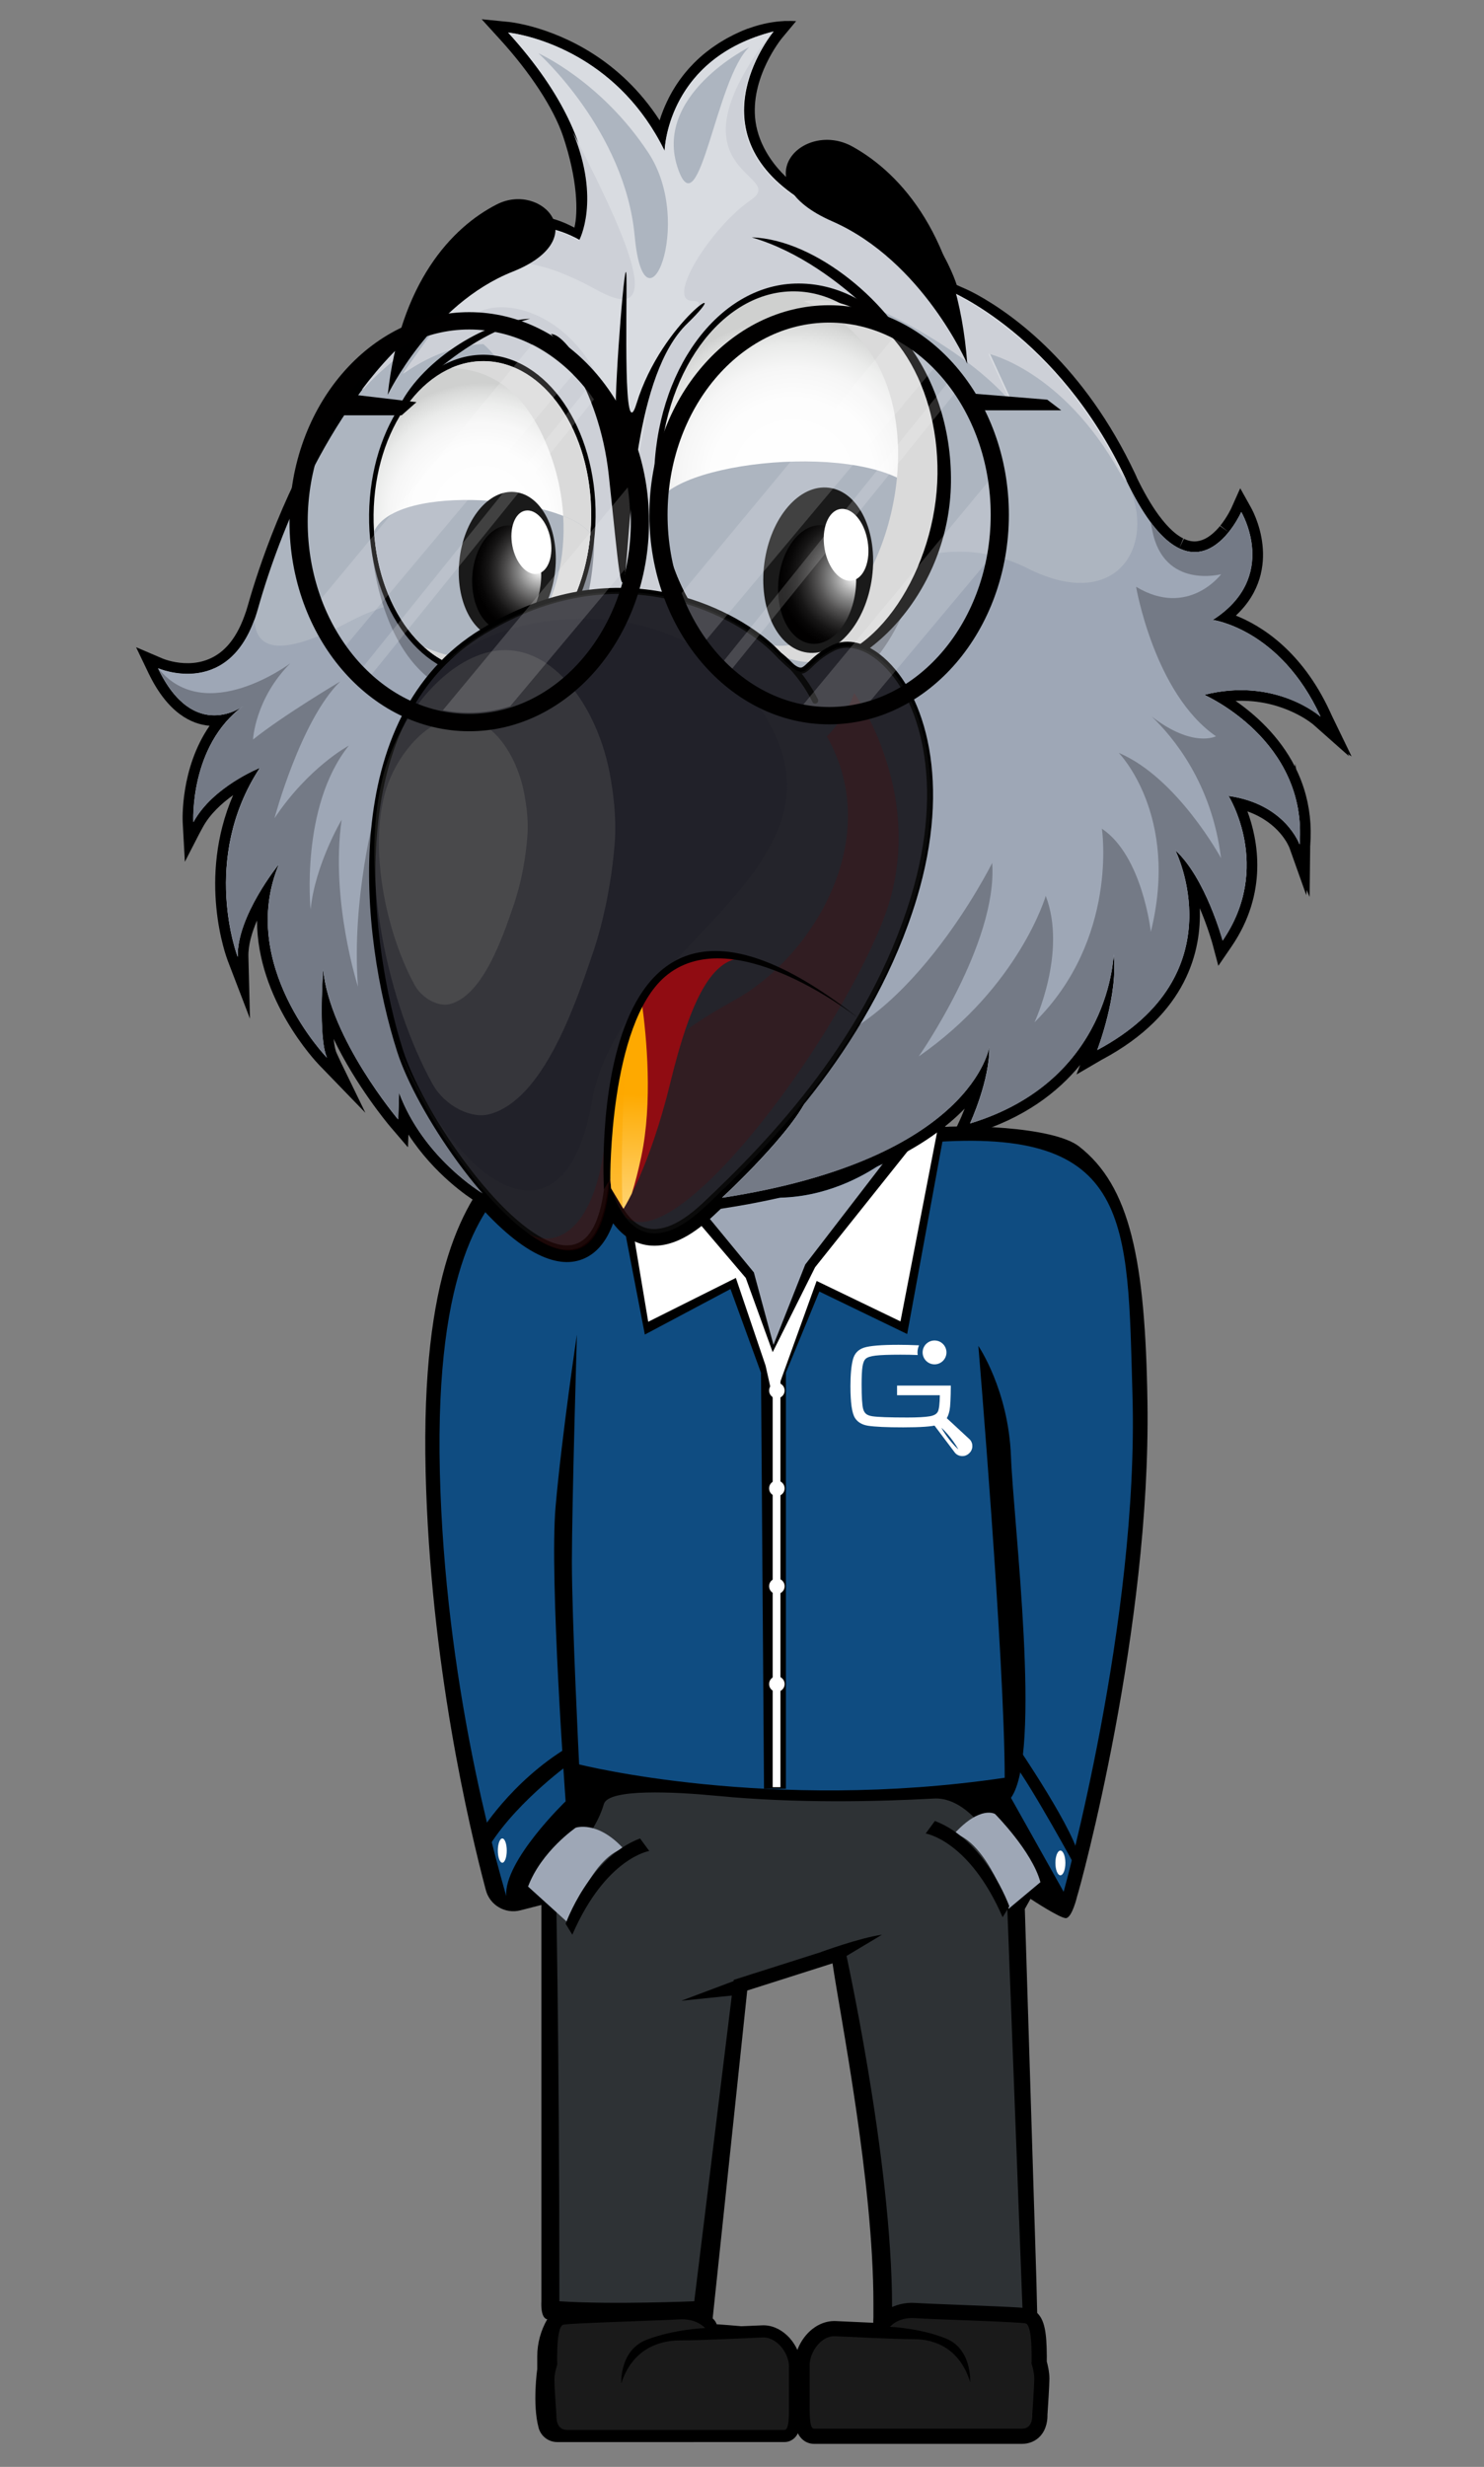 <svg width="301" height="500" viewBox="0 0 301 500" fill="none" xmlns="http://www.w3.org/2000/svg">
<rect x="0" y="0" width="301" height="500" fill="#808080" stroke="none"/>
<path d="M168.863 397.939C170.395 408.474 177.154 442.217 177.154 466.83V469.666C177.045 471.745 177.288 471.322 177.444 471.275C181.027 470.189 210.376 468.887 210.376 468.887L210.211 462.154L207.866 386.922L209.018 384.866C209.018 384.866 215.122 388.902 216.238 388.772C217.473 388.628 218.481 384.335 218.481 384.335C219.174 382.212 233.429 330.203 232.74 284.277C232.306 255.305 229.201 240.387 218.843 232.347C213.573 228.261 194.557 227.773 187.86 228.72L187.47 228.802C182.507 230.22 180.674 231.016 180.203 231.238V229.334L175.577 232.84C165.716 240.314 155.164 241.286 143.329 235.825L137.765 233.258C135.906 230.641 131.103 229.1 127.31 228.574C121.171 227.712 107.67 229.425 102.025 235.138C94.069 243.189 85.368 258.138 86.332 298.4C87.253 336.899 95.152 370.326 98.544 383.101C99.355 386.156 102.477 387.977 105.54 387.196L109.808 386.107L109.807 466.431C109.807 466.431 109.553 469.851 111 470.076C109.697 472.327 108.973 474.932 108.973 477.538C108.973 480.144 108.973 480.144 108.973 480.144C108.973 480.144 107.94 487.243 109.248 492.086C109.709 493.791 111.262 494.97 113.028 494.97H140.674C143.156 494.97 144.636 493.213 145.393 492.354C146.615 490.971 146.746 489.349 146.725 488.555C146.863 487.175 157.161 480.053 157.755 478.77C158.513 477.13 159.871 472.402 156.814 472.473C156.829 471.992 147.893 471.224 144.431 471.036L151.559 403.448L168.863 397.939Z" fill="black"/>
<path d="M112.691 378.39C112.691 378.39 120.045 373.85 122.488 365.639C123.425 362.489 136.797 363.153 145.541 364.002C161.535 365.555 178.123 365.162 189.42 364.538C197.921 364.068 203.975 377.923 203.975 377.923L207.385 467.751C207.385 467.751 194.365 467.611 180.939 467.611C180.939 437.586 171.213 394.165 171.213 394.165L148.822 401.289L140.819 466.428C140.819 466.428 124.218 467.143 113.46 466.428C113.461 411.977 112.691 378.39 112.691 378.39Z" fill="#2E3235"/>
<path d="M229.7 282.731C228.683 247.535 229.764 228.309 188.261 231.574C182.918 233.1 181.391 233.864 181.391 233.864C181.391 233.864 160.217 253.042 135.591 235.136C134.065 232.083 112.691 229.811 103.762 239.045C98.516 244.471 88.197 255.834 89.214 298.327C90.232 340.82 100.386 376.17 102.676 384.312C102.167 377.188 114.726 365.096 114.726 365.096C114.726 365.096 111.418 319.867 112.69 305.363C113.962 290.86 117.016 270.504 117.016 270.504C117.016 270.504 115.998 304.854 115.998 316.559C115.998 328.264 117.464 357.616 117.464 357.616C117.464 357.616 155.993 367.396 203.783 360.324C203.783 336.406 198.439 272.794 198.439 272.794C198.439 272.794 204.546 281.7 205.054 295.186C205.563 308.671 211.416 355.489 205.054 364.396L215.738 383.439C215.738 383.439 231.023 328.542 229.7 282.731Z" fill="#0F4C81"/>
<path d="M181.392 233.864C181.392 233.864 162.412 251.032 139.494 237.671L132.533 240.462L151.498 259.661L156.722 275.855L166.164 255.804L182.575 233.384C181.717 233.703 181.392 233.864 181.392 233.864Z" fill="#9EA7B6"/>
<path d="M159.405 278.25V362.551H154.964L154.353 278.25H159.405Z" fill="black"/>
<path d="M154.353 278.25L148.165 261.264L130.794 270.492L122.488 227.44L127.613 227.171L152.905 257.899L156.886 272.591L163.328 256.306L189.847 221.876L192.751 222.672L184.003 270.384L166.187 261.775L159.147 278.846L154.353 278.25Z" fill="black"/>
<path d="M156.879 283.905L155.282 276.79L149.254 259.014L131.477 267.902L124.676 227.171L126.053 229.418L151.263 259.014L156.722 274.063L165.33 256.849L190.99 224.697L182.642 267.824L165.639 259.632L156.879 283.905Z" fill="white"/>
<path d="M156.722 283.205V362.239H158.296V279.094L156.722 283.205Z" fill="white"/>
<path d="M159.147 281.838C159.147 282.709 158.441 283.414 157.571 283.414C156.7 283.414 155.994 282.708 155.994 281.838C155.994 280.967 156.7 280.262 157.571 280.262C158.441 280.261 159.147 280.967 159.147 281.838Z" fill="white"/>
<path d="M159.147 301.669C159.147 302.54 158.441 303.245 157.571 303.245C156.7 303.245 155.994 302.539 155.994 301.669C155.994 300.798 156.7 300.092 157.571 300.092C158.441 300.093 159.147 300.799 159.147 301.669Z" fill="white"/>
<path d="M159.147 321.501C159.147 322.372 158.441 323.077 157.571 323.077C156.7 323.077 155.994 322.371 155.994 321.501C155.994 320.63 156.7 319.925 157.571 319.925C158.441 319.924 159.147 320.63 159.147 321.501Z" fill="white"/>
<path d="M159.147 341.332C159.147 342.203 158.441 342.908 157.571 342.908C156.7 342.908 155.994 342.202 155.994 341.332C155.994 340.461 156.7 339.755 157.571 339.755C158.441 339.756 159.147 340.462 159.147 341.332Z" fill="white"/>
<path d="M116.768 370.45C116.768 370.45 109.806 375.207 107.105 382.377L115.448 389.926C115.448 389.926 119.646 376.695 126.431 374.659C121.11 368.891 116.768 370.45 116.768 370.45Z" fill="#9EA7B6"/>
<path d="M201.831 367.674C201.831 367.674 209.335 375.206 211.027 381.49L204.588 386.872C204.588 386.872 200.391 373.641 193.605 371.605C198.927 365.838 201.831 367.674 201.831 367.674Z" fill="#9EA7B6"/>
<path d="M114.727 389.925C114.727 389.925 119.477 376.524 129.824 372.623L131.69 375.167C131.69 375.167 122.869 376.524 116.084 392.13L114.727 389.925Z" fill="black"/>
<path d="M204.72 386.384C204.72 386.384 199.97 372.983 189.623 369.082L187.757 371.626C187.757 371.626 196.578 372.983 203.363 388.589L204.72 386.384Z" fill="black"/>
<path d="M162.49 479.613C162.488 477.433 161.415 475.049 159.689 473.394C158.209 471.975 156.377 471.223 154.565 471.308L152.078 471.417C150.253 471.5 147.865 471.609 145.478 471.702C145.446 471.175 145.244 470.661 144.884 470.247C144.624 469.947 142.225 467.322 137.606 467.64C136.299 467.729 132.581 467.867 128.646 468.014C114.144 468.555 113.942 468.638 113.269 468.914C111.197 469.77 110.694 472.396 110.576 476.075C110.528 477.576 110.532 478.443 110.55 478.956C110.334 479.684 109.989 481.052 109.989 482.361C109.989 483.752 110.328 488.594 110.404 489.663C110.379 490.379 110.452 492.197 111.702 493.561C112.29 494.203 113.347 494.967 115.047 494.967H159.107C159.89 494.967 160.632 494.657 161.193 494.095C162.5 492.785 162.496 490.517 162.49 487.085L162.489 486.419L162.49 479.613Z" fill="black"/>
<path d="M143.023 471.856C143.023 471.856 141.291 469.854 137.772 470.093C134.254 470.332 114.962 470.876 114.208 471.187C113.454 471.498 113.119 473.527 113.035 476.153C112.951 478.779 113.035 479.256 113.035 479.256C113.035 479.256 112.449 480.927 112.449 482.359C112.449 483.791 112.868 489.64 112.868 489.64C112.868 489.64 112.617 492.505 115.046 492.505C117.475 492.505 158.1 492.505 159.105 492.505C160.11 492.505 160.026 489.521 160.026 486.418C160.026 483.315 160.029 482.24 160.028 479.615C160.027 476.99 157.597 473.647 154.665 473.766C151.733 473.885 142.352 474.363 137.913 474.363C133.474 474.363 128.197 476.273 126.019 483.076C126.019 483.076 125.6 476.392 131.128 474.243C136.657 472.095 143.023 471.856 143.023 471.856Z" fill="#1A1A1A"/>
<path d="M212.852 482.108C212.852 480.787 212.532 479.416 212.317 478.641C212.333 478.103 212.333 477.236 212.289 475.808C212.169 471.908 211.617 469.107 209.309 468.111C208.523 467.772 208.337 467.692 194.283 467.145C190.529 466.998 186.985 466.86 185.746 466.773C180.954 466.446 178.407 469.314 178.135 469.644C177.847 469.991 177.645 470.39 177.533 470.81C175.504 470.725 173.517 470.631 171.96 470.556L169.485 470.442C167.602 470.369 165.684 471.128 164.146 472.604C162.296 474.376 161.146 476.967 161.144 479.363L161.145 486.168L161.144 486.823C161.138 490.43 161.133 492.813 162.608 494.29C163.278 494.963 164.166 495.333 165.105 495.333H207.289C208.745 495.333 210.061 494.775 210.991 493.763C212.376 492.257 212.477 490.245 212.455 489.425C212.531 488.305 212.852 483.506 212.852 482.108Z" fill="black"/>
<path d="M180.504 471.605C180.504 471.605 182.163 469.603 185.531 469.842C188.899 470.081 207.371 470.625 208.092 470.936C208.814 471.247 209.135 473.276 209.215 475.902C209.295 478.528 209.215 479.005 209.215 479.005C209.215 479.005 209.776 480.676 209.776 482.108C209.776 483.54 209.375 489.389 209.375 489.389C209.375 489.389 209.616 492.254 207.29 492.254C204.964 492.254 166.068 492.254 165.105 492.254C164.142 492.254 164.223 489.27 164.223 486.167C164.223 483.064 164.22 481.989 164.221 479.364C164.223 476.738 166.548 473.396 169.355 473.515C172.162 473.634 181.144 474.112 185.395 474.112C189.646 474.112 194.698 476.022 196.783 482.825C196.783 482.825 197.184 476.141 191.891 473.992C186.599 471.844 180.504 471.605 180.504 471.605Z" fill="#1A1A1A"/>
<path d="M166.481 395.672C166.481 395.672 174.151 392.819 178.9 392.131L170.418 397.21L166.481 395.672Z" fill="black"/>
<path d="M152.894 399.995L138.189 405.521L149.769 404.334L152.894 399.995Z" fill="black"/>
<path d="M196.72 291.777L191.118 286.59C190.787 287.466 189.902 288.1 188.968 288.179L193.721 294.486C194.446 295.288 195.695 295.352 196.498 294.627L196.579 294.554C197.382 293.829 197.445 292.579 196.72 291.777ZM193.739 293.151C193.558 292.963 193.353 292.738 193.141 292.491C193.037 292.366 192.924 292.242 192.818 292.108C192.711 291.975 192.602 291.84 192.494 291.705C192.389 291.567 192.284 291.429 192.181 291.293C192.077 291.158 191.982 291.019 191.887 290.888C191.698 290.623 191.529 290.371 191.39 290.149C191.108 289.71 190.95 289.393 190.95 289.393C190.95 289.393 191.219 289.623 191.578 290.002C191.759 290.19 191.964 290.415 192.176 290.662C192.281 290.787 192.393 290.911 192.499 291.045C192.606 291.178 192.715 291.313 192.824 291.448C192.929 291.586 193.034 291.724 193.137 291.859C193.242 291.993 193.336 292.133 193.432 292.264C193.621 292.529 193.79 292.781 193.929 293.002C194.21 293.442 194.369 293.758 194.369 293.758C194.369 293.758 194.098 293.529 193.739 293.151Z" fill="white"/>
<path d="M191.971 274.114C191.971 275.449 190.888 276.532 189.553 276.532C188.218 276.532 187.135 275.449 187.135 274.114C187.135 272.778 188.218 271.696 189.553 271.696C190.889 271.696 191.971 272.779 191.971 274.114Z" fill="white"/>
<path d="M181.952 282.785H190.628C190.604 284.507 190.472 285.614 190.232 286.105C189.992 286.597 189.434 286.916 188.556 287.062C187.589 287.225 186.091 287.306 184.06 287.306C180.388 287.306 178.008 287.221 176.919 287.05C176.366 286.961 175.952 286.805 175.676 286.581C175.4 286.358 175.197 286.015 175.067 285.551C174.864 284.771 174.762 283.134 174.762 280.64C174.762 278.967 174.821 277.75 174.939 276.99C175.057 276.231 175.27 275.704 175.579 275.412C175.912 275.095 176.59 274.876 177.614 274.754C178.638 274.632 180.315 274.571 182.647 274.571C183.973 274.571 185.138 274.594 186.14 274.639C186.114 274.467 186.096 274.292 186.096 274.113C186.096 273.6 186.211 273.114 186.411 272.676C186.316 272.672 186.224 272.667 186.125 272.663C184.699 272.602 183.414 272.572 182.268 272.572C178.783 272.572 176.445 272.763 175.255 273.145C174.065 273.527 173.311 274.331 172.994 275.558C172.661 276.85 172.494 278.649 172.494 280.956C172.494 284.279 172.799 286.424 173.408 287.39C173.952 288.251 174.834 288.779 176.052 288.974C177.449 289.193 179.834 289.303 183.205 289.303C186.787 289.303 189.09 289.137 190.114 288.804C190.87 288.552 191.43 288.211 191.796 287.78C192.162 287.349 192.43 286.708 192.6 285.855C192.754 285.083 192.839 283.41 192.856 280.835H181.95V282.785H181.952Z" fill="white"/>
<path d="M206.033 353.48C206.033 353.48 218.804 372.137 218.952 377.134C218.409 378.884 218.409 378.884 218.409 378.884C218.409 378.884 209.507 362.49 205.49 357.171C205.598 354.674 206.033 353.48 206.033 353.48Z" fill="black"/>
<path d="M115.27 357.678C115.27 357.678 103.436 366.255 98.334 375.7C96.814 373.746 97.248 371.647 97.248 371.647C97.248 371.647 103.545 361.152 115.27 354.095V357.678Z" fill="black"/>
<path d="M101.881 377.545C102.381 377.545 102.786 376.443 102.786 375.084C102.786 373.725 102.381 372.623 101.881 372.623C101.381 372.623 100.976 373.725 100.976 375.084C100.976 376.443 101.381 377.545 101.881 377.545Z" fill="white"/>
<path d="M215.08 380.092C215.639 380.092 216.093 378.971 216.093 377.588C216.093 376.205 215.639 375.084 215.08 375.084C214.521 375.084 214.067 376.205 214.067 377.588C214.067 378.971 214.521 380.092 215.08 380.092Z" fill="white"/>
<path d="M273.829 153.07L274.16 153.346L270.214 145.21L269.799 144.31C264.066 131.849 255.742 126.784 250.668 124.771C255.792 119.978 256.509 114.499 256.073 110.458C255.612 106.044 253.706 102.805 253.625 102.669L251.56 98.967L251.47 99.165L251.464 99.154L249.774 102.942C249.765 102.96 248.949 104.76 247.528 106.524L249.204 107.875L247.45 106.62C247.345 106.747 247.236 106.874 247.125 107L246.689 107.472C245.208 108.99 243.718 109.752 242.202 109.735C242.191 109.735 242.181 109.735 242.17 109.735C242.012 109.73 241.854 109.714 241.695 109.692L241.255 109.612C241.117 109.578 240.977 109.536 240.838 109.489L240.639 109.419C240.469 109.355 240.297 109.285 240.126 109.202L239.187 111.14L239.996 109.136C239.536 108.903 239.074 108.611 238.597 108.248C238.334 108.046 238.066 107.824 237.793 107.575C236.907 106.772 235.999 105.744 235.094 104.52L234.822 104.15C233.409 102.182 231.976 99.699 230.555 96.76L230.571 96.752C230.512 96.615 230.448 96.477 230.382 96.34L230.243 96.036C219.9 74.094 205.665 63.858 198.157 59.712C196.752 58.936 195.469 58.383 194.054 57.765C194.054 57.765 188.509 39.637 172.193 36.793C168.407 36.133 165.527 36.411 161.765 37.831C156.921 34.221 153.896 29.368 153.242 24.626C152.027 15.801 158.516 7.837 158.58 7.76L161.479 4.281C160.941 4.253 160.217 4.228 159.348 4.256L159.068 4.253C159.068 4.253 159.039 4.259 158.986 4.27C157.14 4.36 154.67 4.717 151.765 5.783C151.673 5.805 151.603 5.823 151.583 5.831L151.1 6.023C150.93 6.09 150.758 6.156 150.592 6.227C150.431 6.296 150.279 6.368 150.124 6.439C150.021 6.484 149.916 6.533 149.811 6.581C149.789 6.591 149.766 6.601 149.744 6.611L149.377 6.78C149.213 6.854 149.049 6.929 148.89 7.008C148.806 7.049 148.727 7.093 148.644 7.136C148.634 7.141 148.623 7.147 148.612 7.152C148.429 7.246 148.245 7.34 148.066 7.436L147.75 7.602C147.595 7.684 147.439 7.765 147.291 7.849C147.013 8.005 146.747 8.166 146.411 8.371L146.249 8.468C146.097 8.559 145.945 8.65 145.792 8.747C145.55 8.902 145.318 9.059 144.988 9.284L144.842 9.384C144.692 9.485 144.543 9.587 144.397 9.691C144.354 9.722 144.314 9.754 144.271 9.785C144.259 9.793 144.248 9.8 144.236 9.808C144.182 9.846 144.135 9.888 144.081 9.926C143.971 10.008 143.859 10.09 143.751 10.173L143.754 10.176C143.698 10.218 143.645 10.26 143.589 10.302L143.586 10.299C143.426 10.421 143.267 10.543 143.115 10.665C142.302 11.312 141.558 11.985 140.871 12.674C140.839 12.705 140.807 12.735 140.776 12.766C140.74 12.802 140.707 12.838 140.671 12.874C140.432 13.119 140.198 13.363 139.974 13.61C139.902 13.688 139.826 13.766 139.758 13.843C139.614 14.003 139.476 14.164 139.342 14.322C139.307 14.363 139.274 14.404 139.239 14.445C139.196 14.496 139.153 14.547 139.111 14.598C139.013 14.715 138.911 14.833 138.818 14.949L138.472 15.389C138.296 15.617 138.124 15.845 137.963 16.067L137.681 16.462C137.509 16.708 137.342 16.953 137.179 17.203L136.968 17.532C136.798 17.8 136.635 18.067 136.476 18.337L136.328 18.592C136.159 18.886 135.999 19.178 135.852 19.456L135.75 19.649C135.585 19.967 135.43 20.282 135.241 20.68C135.212 20.742 135.192 20.799 135.164 20.86C134.184 22.952 133.801 24.399 133.801 24.399C125.71 11.913 114.398 7.163 107.842 5.377C107.609 5.314 107.384 5.255 107.182 5.205L106.527 5.045C104.562 4.584 103.325 4.458 103.273 4.453L97.696 3.9L101.468 8.045C107.514 14.687 112.293 21.915 114.214 27.637C117.151 36.386 117.278 43.026 116.502 46.14C111.25 43.329 106.927 43.173 102.545 45.038C93.436 48.914 87.464 58.841 85.132 64.347C81.262 67.639 75.22 72.987 71.679 77.67L68.016 82.514L68.399 82.42C57.91 98.113 52.28 115.586 50.234 122.846C50.137 123.192 50.03 123.54 49.91 123.908L49.575 124.844C48.675 127.356 47.507 129.406 46.105 130.933C45.935 131.117 45.762 131.288 45.585 131.459L45.476 131.57C40.198 136.488 33.226 133.583 32.941 133.461L27.621 131.184L27.656 131.257L27.63 131.245L30.109 136.408C34.028 144.567 38.862 146.798 42.514 147.103C36.535 155.742 37.036 166.284 37.061 166.747L37.495 174.67L40.441 168.944L41.139 167.656C42.58 164.998 44.98 162.81 47.286 161.164C39.963 178.086 45.906 193.976 46.196 194.728L50.702 206.472L50.385 193.9C50.326 191.579 51.075 189.01 52.131 186.572C52.148 202.63 64.112 215.216 64.742 215.867L74.112 225.547L69.2 215.435L68.266 213.416C68.197 213.267 68.091 212.988 67.98 212.516C67.852 211.958 67.75 211.298 67.669 210.567C72.209 220.064 78.694 227.809 79.089 228.278L82.704 232.5L82.707 232.418L82.756 232.475L82.838 229.952C88.132 238.093 95.105 242.681 96.468 243.529C101.354 249.114 105.87 252.84 109.89 254.601C111.658 255.383 113.329 255.783 114.889 255.801C116.424 255.819 117.854 255.466 119.167 254.744C121.43 253.499 123.168 251.219 124.361 247.938C125.403 249.331 126.707 250.583 128.328 251.422C131.166 252.9 134.474 252.841 137.89 251.258C140.025 250.279 142.307 248.659 144.671 246.445C145.188 245.961 145.698 245.481 146.202 245.003L146.838 244.9C174.53 240.626 188.568 232.021 195.666 224.7C195.167 225.979 194.801 226.78 194.788 226.805L192.778 231.174L192.807 231.165L192.772 231.243L196.629 230.006L197.403 229.771C207.716 226.642 214.557 221.386 219.096 215.83L218.348 217.781L223.395 214.834L223.585 214.732C240.822 205.524 243.69 192.626 243.35 184.081C244.985 187.902 245.885 191.144 245.902 191.205L247.115 195.755L249.786 191.854C257.283 180.895 255.133 170.158 253.019 164.457C259.589 166.791 261.466 171.641 261.551 171.87L264.957 181.442L264.995 180.936L265.002 180.952L265.046 180.385L265.626 181.806L265.745 171.447L265.755 171.32C266.066 167.345 265.638 163.484 264.482 159.85C264.043 158.458 263.51 157.141 262.904 155.896L262.7 154.814L262.655 155.394C259.455 149.109 254.451 144.725 250.611 142.057C251.004 142.04 251.396 142.032 251.785 142.033C260.777 142.048 266.341 146.822 266.388 146.864L273.611 153.263L273.405 152.784L273.887 153.195L273.829 153.07Z" fill="black"/>
<path d="M117.667 48.713C117.667 48.713 126.707 32.552 103.06 6.596C103.06 6.596 124.059 8.612 134.804 30.622C134.804 30.622 135.161 11.887 156.887 6.382C156.887 6.382 140.664 25.818 161.524 39.876C161.524 39.876 181.215 29.945 192.442 58.902C192.442 58.902 214.573 67.892 228.243 96.927C241.916 125.988 251.775 103.772 251.775 103.772C251.775 103.772 259.629 116.938 245.954 125.634C245.954 125.634 259.659 127.425 267.841 145.21C267.841 145.21 258.732 137.132 244.238 140.815C244.238 140.815 265.247 149.98 263.593 171.128C263.593 171.128 260.692 162.884 249.173 161.287C249.173 161.287 258.212 175.698 247.998 190.591C247.998 190.591 244.512 177.831 238.367 172.257C238.367 172.257 251.184 197.504 222.571 212.789C222.571 212.789 226.946 201.489 225.871 193.273C225.871 193.273 225.414 218.952 196.768 227.666C196.768 227.666 200.828 218.879 200.676 212.096C200.676 212.096 197.384 234.874 146.484 242.721C146.484 242.721 161.416 228.96 164.088 221.741L97.831 241.766C97.831 241.766 85.865 234.706 80.937 221.367L80.769 226.838C80.769 226.838 66.927 210.459 65.548 196.415C65.548 196.415 64.493 210.388 66.311 214.322C66.311 214.322 48.045 195.488 56.625 175.077C56.625 175.077 48.001 185.628 48.218 193.909C48.218 193.909 40.578 174.077 52.736 155.6C52.736 155.6 43.125 159.422 39.245 166.604C39.245 166.604 38.396 151.094 49.372 143.064C49.372 143.064 39.383 150.666 32.075 135.433C32.075 135.433 47.092 142.009 52.306 123.429C57.543 104.846 68.969 78.919 86.695 65.374C86.695 65.374 97.459 37.346 117.667 48.713Z" fill="#ADB5C0"/>
<path d="M245.916 125.686C259.591 116.983 251.74 103.821 251.74 103.821C251.74 103.821 242.337 125.014 229.132 98.849C234.303 111.077 226.242 124.125 208.46 115.208C189.76 105.853 172.053 117.141 158.205 132.947C144.373 148.75 107.545 106.863 70.964 125.949C55.985 133.776 51.891 131.212 51.602 125.568C45.896 141.511 32.049 135.474 32.049 135.474C39.358 150.69 49.354 143.088 49.354 143.088C38.36 151.141 39.21 166.628 39.21 166.628C43.104 159.445 52.724 155.617 52.724 155.617C40.556 174.101 48.205 193.953 48.205 193.953C47.975 185.652 56.593 175.1 56.593 175.1C48.033 195.511 66.289 214.368 66.289 214.368C64.472 210.428 65.533 196.432 65.533 196.432C66.892 210.502 80.734 226.887 80.734 226.887L80.916 221.409C85.841 234.728 97.787 241.811 97.787 241.811L164.064 221.786C161.396 228.976 146.463 242.769 146.463 242.769C197.36 234.916 200.651 212.112 200.651 212.112C200.809 218.947 196.743 227.708 196.743 227.708C225.395 218.994 225.852 193.322 225.852 193.322C226.924 201.511 222.552 212.831 222.552 212.831C251.162 197.546 238.328 172.299 238.328 172.299C244.49 177.843 247.979 190.637 247.979 190.637C258.194 175.721 249.154 161.327 249.154 161.327C260.671 162.909 263.581 171.152 263.581 171.152C265.227 150.03 244.216 140.839 244.216 140.839C258.707 137.156 267.819 145.254 267.819 145.254C259.637 127.474 245.916 125.686 245.916 125.686Z" fill="#9EA7B6"/>
<path d="M228.293 96.954C214.593 67.893 192.489 58.903 192.489 58.903C186.878 44.406 179.136 39.659 172.799 38.541C166.586 37.418 161.736 39.79 161.548 39.877C140.734 25.796 156.924 6.383 156.924 6.383C156.911 6.383 156.887 6.402 156.887 6.402V6.382C135.886 11.712 134.841 29.384 134.805 30.55C125.731 12.034 109.401 7.72 104.516 6.822C103.598 6.654 103.06 6.595 103.06 6.595C126.535 32.385 117.798 48.487 117.667 48.696C115.153 47.29 112.784 46.491 110.574 46.167C94.936 43.864 86.695 65.373 86.695 65.373C86.722 65.347 86.722 65.331 86.755 65.279C86.745 65.331 86.721 65.374 86.721 65.374C81.898 69.073 77.535 73.708 73.628 78.857C73.71 78.832 73.75 78.832 73.75 78.832C73.75 78.832 77.943 73.618 87.885 67.23L81.894 75.689C81.894 75.689 89.442 69.879 98.298 69.656C104.704 75.108 109.049 89.494 109.049 89.494L108.66 135.516C108.66 135.516 163.505 173.629 147.811 133.687C137.869 108.427 148.287 86.382 157.275 73.598L175.244 72.826L181.098 72.542C181.098 72.542 182.012 66.728 179.086 62.992C179.086 62.992 195.664 70.332 205.165 81.213L200.732 71.582C200.732 71.582 215.714 74.879 227.352 95.566C227.806 96.389 228.222 97.041 228.584 97.587C228.495 97.376 228.383 97.165 228.293 96.954Z" fill="#D9DCE1"/>
<path d="M245.955 125.686C259.643 116.983 251.776 103.821 251.776 103.821C251.776 103.821 244.312 120.604 233.363 105.8C233.474 106.383 233.609 106.966 233.717 107.526C236.069 119.492 247.692 116.38 247.692 116.38C247.692 116.38 241.018 125.305 230.435 118.931C230.435 118.931 234.124 140.584 246.637 149.23C246.637 149.23 241.97 151.693 233.585 145.213C237.962 149.387 245.804 158.781 247.66 173.927C247.66 173.927 238.804 157.622 226.916 152.59C226.916 152.59 239.298 165.161 233.423 188.862C233.423 188.862 231.731 173.461 223.496 167.962C223.496 167.962 226.924 190.347 209.821 207.211C209.821 207.211 216.486 193.05 212.111 181.58C212.111 181.58 206.758 199.929 186.341 214.125C186.341 214.125 202.421 191.136 201.245 174.9C201.245 174.9 183.54 210.636 160.204 213.281C136.868 215.949 76.191 164.214 76.191 164.214C76.191 164.214 71.241 182.051 72.608 199.988C72.608 199.988 66.961 182.517 69.292 166.158C69.292 166.158 63.895 175.255 63.001 184.358C63.001 184.358 60.864 163.449 70.756 151.122C70.756 151.122 62.588 155.476 55.675 165.837C55.675 165.837 60.949 146.045 68.987 138.138C68.987 138.138 57.449 144.98 51.322 149.893C51.322 149.893 51.713 141.625 58.892 134.435C58.892 134.435 41.729 147.336 32.102 135.477C39.394 150.693 49.373 143.091 49.373 143.091C38.423 151.145 39.246 166.631 39.246 166.631C43.126 159.475 52.751 155.62 52.751 155.62C40.596 174.104 48.232 193.956 48.232 193.956C48.022 185.655 56.626 175.104 56.626 175.104C48.059 195.541 66.325 214.392 66.325 214.392C64.518 210.432 65.562 196.462 65.562 196.462C66.941 210.506 80.783 226.891 80.783 226.891L80.961 221.413C85.877 234.732 97.832 241.815 97.832 241.815L164.089 221.79C161.44 229.007 146.508 242.774 146.508 242.774C197.405 234.921 200.697 212.117 200.697 212.117C200.828 218.952 196.778 227.713 196.778 227.713C225.414 219.025 225.887 193.327 225.887 193.327C226.965 201.516 222.571 212.836 222.571 212.836C251.184 197.551 238.377 172.304 238.377 172.304C244.522 177.848 248.008 190.642 248.008 190.642C258.213 175.726 249.2 161.332 249.2 161.332C260.719 162.94 263.607 171.157 263.607 171.157C265.257 150.035 244.248 140.844 244.248 140.844C258.732 137.161 267.841 145.259 267.841 145.259C259.661 127.474 245.955 125.686 245.955 125.686Z" fill="#747A86"/>
<path d="M228.032 97.066C214.359 68.012 192.245 59.015 192.245 59.015C186.617 44.525 178.889 39.771 172.548 38.653C166.355 37.53 161.475 39.902 161.304 39.988C140.49 25.93 156.686 6.514 156.686 6.514L156.62 6.513C134.052 35.481 160.229 35.107 152.266 40.56C144.286 46.02 134.923 60.824 140.398 60.982C145.875 61.187 133.563 65.66 131.309 82.274C129.436 96.234 123.44 119.142 124.392 93.213C125.341 67.33 103.385 57.382 95.004 64.539C86.613 71.689 86.906 62.58 92.657 58.126C98.395 53.668 104.242 49.498 121.126 58.806C136.609 67.345 125.186 44.325 116.205 26.817C121.874 40.585 117.514 48.643 117.423 48.806C114.896 47.4 112.527 46.585 110.317 46.28C94.682 44 86.442 65.466 86.442 65.466C86.442 65.466 86.485 65.444 86.512 65.418C86.498 65.467 86.485 65.487 86.485 65.487C81.646 69.186 77.289 73.821 73.396 78.97C73.472 78.951 73.515 78.952 73.515 78.952C73.515 78.952 77.698 73.731 87.644 67.344L81.64 75.8C81.64 75.8 89.187 69.993 98.044 69.744C104.46 75.227 108.805 89.63 108.805 89.63L108.41 135.635C108.41 135.635 163.255 173.742 147.552 133.78C137.636 108.54 148.031 86.495 157.033 73.687L175.012 72.938L180.84 72.66C180.84 72.66 181.771 66.839 178.851 63.077C178.851 63.077 195.409 70.423 204.922 81.351L200.477 71.694C200.477 71.694 215.469 74.991 227.093 95.704C227.554 96.505 227.963 97.16 228.355 97.7C228.238 97.489 228.148 97.277 228.032 97.066Z" fill="#CDD0D7"/>
<path d="M78.645 80.014C78.645 80.014 87.366 61.668 103.983 55.062C120.6 48.456 109.864 36.783 100.763 41.428C91.662 46.073 81.114 57.249 78.645 80.014Z" fill="black"/>
<path d="M75.317 110.248C75.317 110.248 76.643 138.787 96.568 141.548C116.493 144.309 120.38 119.529 120.488 110.185C120.596 100.841 75.187 96.131 75.317 110.248Z" fill="#747A86"/>
<path d="M120.803 104.8C121.01 86.778 110.894 72.05 98.208 71.904C85.521 71.759 75.069 86.25 74.862 104.272C74.654 122.294 84.771 137.022 97.457 137.168C110.144 137.314 120.596 122.822 120.803 104.8Z" fill="#010000"/>
<path d="M119.901 104.791C119.701 122.101 109.662 136.02 97.477 135.879C85.292 135.739 75.576 121.592 75.775 104.282C75.974 86.972 86.014 73.053 98.199 73.194C110.384 73.335 120.1 87.481 119.901 104.791Z" fill="url(#paint0_radial_151_78)"/>
<path d="M80.651 83.092C80.651 83.092 91.759 68.837 107.514 64.605C98.295 64.888 84.779 73.589 80.651 83.092Z" fill="#010000"/>
<path d="M94.128 133.634C91.144 133.017 88.455 132.15 86.041 131.166C89.354 134.11 93.268 135.831 97.477 135.88C109.662 136.02 119.702 122.102 119.901 104.792C120.101 87.482 110.384 73.336 98.199 73.195C95.853 73.168 93.589 73.667 91.457 74.605C97.88 74.787 105.795 77.511 111.075 90.606C120.067 112.905 109.084 136.727 94.128 133.634Z" fill="#DADADA"/>
<path d="M75.868 107.692C76.883 123.412 86.103 135.749 97.477 135.88C108.873 136.011 118.39 123.845 119.739 108.11C114.273 100.79 80.577 97.679 75.868 107.692Z" fill="#ADB5C0"/>
<path d="M98.937 135.82C99.18 135.8 99.423 135.781 99.664 135.75C99.808 135.732 99.95 135.705 100.093 135.683C100.308 135.649 100.524 135.617 100.737 135.574C100.889 135.544 101.039 135.507 101.19 135.472C101.392 135.426 101.594 135.38 101.793 135.326C101.949 135.284 102.103 135.236 102.257 135.19C102.45 135.132 102.643 135.073 102.834 135.008C102.99 134.955 103.145 134.897 103.299 134.839C103.485 134.769 103.671 134.698 103.856 134.622C104.011 134.558 104.165 134.49 104.319 134.421C104.5 134.34 104.679 134.257 104.858 134.169C105.012 134.094 105.165 134.016 105.317 133.936C105.492 133.844 105.666 133.749 105.839 133.651C105.991 133.565 106.143 133.478 106.293 133.387C106.462 133.285 106.63 133.179 106.797 133.071C106.947 132.974 107.096 132.878 107.244 132.777C107.409 132.664 107.572 132.547 107.734 132.429C107.88 132.323 108.026 132.218 108.17 132.107C108.33 131.984 108.487 131.856 108.645 131.728C108.788 131.612 108.932 131.497 109.073 131.377C109.227 131.246 109.378 131.108 109.529 130.971C109.669 130.845 109.81 130.721 109.948 130.591C110.097 130.45 110.243 130.301 110.39 130.155C110.525 130.02 110.662 129.889 110.795 129.75C110.939 129.6 111.078 129.442 111.219 129.287C111.503 128.975 111.781 128.655 112.054 128.325C112.16 128.197 112.268 128.073 112.372 127.943C112.516 127.762 112.655 127.573 112.796 127.386C112.905 127.242 113.016 127.101 113.123 126.953C113.26 126.764 113.392 126.568 113.526 126.375C113.632 126.221 113.74 126.07 113.844 125.913C113.974 125.716 114.1 125.514 114.227 125.312C114.328 125.152 114.43 124.994 114.528 124.831C114.653 124.623 114.775 124.411 114.896 124.199C114.99 124.034 115.086 123.871 115.178 123.703C115.297 123.487 115.412 123.267 115.527 123.047C115.616 122.877 115.705 122.707 115.791 122.534C115.904 122.308 116.014 122.079 116.123 121.849C116.205 121.676 116.286 121.503 116.366 121.327C116.473 121.091 116.577 120.853 116.68 120.613C116.755 120.437 116.829 120.26 116.902 120.082C117.002 119.836 117.101 119.588 117.197 119.339C117.265 119.162 117.331 118.983 117.397 118.803C117.491 118.547 117.583 118.291 117.672 118.031C117.733 117.852 117.792 117.67 117.851 117.489C117.937 117.223 118.023 116.957 118.105 116.688C118.159 116.509 118.21 116.328 118.262 116.147C118.341 115.87 118.421 115.593 118.495 115.312C118.541 115.138 118.583 114.962 118.626 114.787C118.699 114.493 118.773 114.199 118.84 113.902C118.875 113.746 118.906 113.588 118.94 113.431C119.009 113.11 119.078 112.79 119.139 112.465C119.161 112.351 119.178 112.236 119.199 112.122C119.434 110.822 119.616 109.491 119.733 108.132C119.734 108.124 119.735 108.116 119.735 108.108C118.733 106.767 116.777 105.569 114.231 104.565C115.274 121.707 105.946 136.078 94.124 133.633C91.144 133.017 88.458 132.151 86.046 131.168C86.082 131.2 86.118 131.229 86.154 131.261C86.484 131.551 86.821 131.827 87.163 132.092C87.245 132.156 87.327 132.22 87.41 132.283C87.8 132.576 88.196 132.856 88.601 133.116C88.643 133.143 88.686 133.167 88.728 133.193C89.096 133.426 89.47 133.642 89.848 133.847C89.94 133.897 90.032 133.947 90.125 133.995C90.544 134.212 90.968 134.416 91.398 134.597C91.433 134.612 91.469 134.624 91.504 134.638C91.901 134.802 92.304 134.947 92.71 135.08C92.815 135.114 92.92 135.148 93.026 135.18C93.467 135.314 93.912 135.435 94.364 135.531C94.389 135.536 94.414 135.539 94.439 135.544C94.865 135.633 95.297 135.699 95.731 135.753C95.848 135.767 95.964 135.781 96.081 135.792C96.542 135.838 97.006 135.872 97.474 135.877C97.843 135.881 98.21 135.871 98.575 135.85C98.698 135.845 98.817 135.83 98.937 135.82Z" fill="#DADADA"/>
<path d="M112.607 115.632C111.741 123.834 106.679 130.042 101.314 129.459C95.951 128.9 92.302 121.766 93.179 113.581C94.046 105.358 99.099 99.155 104.471 99.736C109.833 100.291 113.474 107.409 112.607 115.632Z" fill="#1A1A1A"/>
<path d="M109.737 117.628C109.357 123.519 105.916 128.092 102.075 127.849C98.218 127.589 95.414 122.609 95.8 116.711C96.183 110.836 99.604 106.266 103.463 106.508C107.319 106.749 110.122 111.748 109.737 117.628Z" fill="url(#paint1_radial_151_78)"/>
<path d="M111.638 109.142C112.334 112.684 111.165 115.891 109.031 116.294C106.905 116.721 104.61 114.186 103.924 110.66C103.235 107.12 104.411 103.91 106.531 103.503C108.664 103.082 110.959 105.613 111.638 109.142Z" fill="white"/>
<path d="M196.191 73.744C196.191 73.744 187.13 52.875 168.78 44.845C150.43 36.815 162.895 24.159 172.905 29.706C182.916 35.254 194.296 48.167 196.191 73.744Z" fill="black"/>
<path d="M156.695 107.55C156.769 101.111 153.473 95.853 149.333 95.805C145.194 95.758 141.778 100.939 141.704 107.378C141.63 113.817 144.926 119.075 149.065 119.123C153.205 119.171 156.621 113.989 156.695 107.55Z" fill="#010000"/>
<path d="M188.094 104.976C188.094 104.976 185.67 139.813 161.244 142.625C136.818 145.437 132.766 115.047 132.897 103.626C133.028 92.205 188.65 87.729 188.094 104.976Z" fill="#747A86"/>
<path d="M132.656 97.039C132.402 119.069 144.767 137.072 160.275 137.251C175.782 137.43 192.628 119.763 192.882 97.734C193.136 75.704 178.7 56.909 161.195 57.475C145.694 57.976 132.91 75.01 132.656 97.039Z" fill="#010000"/>
<path d="M133.766 97.052C133.522 118.21 145.398 135.502 160.292 135.673C175.186 135.844 187.458 118.832 187.702 97.673C187.946 76.514 176.07 59.223 161.176 59.052C146.282 58.881 134.01 75.894 133.766 97.052Z" fill="url(#paint2_radial_151_78)"/>
<path d="M185.981 73.627C185.981 73.627 171.613 53.725 152.48 48.111C165.647 48.513 181.205 61.899 185.981 73.627Z" fill="#010000"/>
<path d="M187.493 101.837C185.81 121.018 174.196 135.834 160.293 135.673C146.364 135.512 135.076 120.378 133.872 101.111C140.756 92.322 182.021 89.469 187.493 101.837Z" fill="#ADB5C0"/>
<path d="M190.152 96.071C190.375 76.765 179.538 60.988 165.948 60.831C164.959 60.82 163.985 60.901 163.025 61.051C168.672 63.055 180.964 69.656 182.086 89.377C183.392 112.325 167.525 137.11 152.48 129.497C155.761 131.885 160.052 134.135 164.002 134.181C177.593 134.337 189.93 115.377 190.152 96.071Z" fill="#DADADA"/>
<path d="M176.874 117.029C175.649 126.247 169.755 133.09 163.726 132.269C157.699 131.476 153.804 123.325 155.04 114.127C156.267 104.886 162.151 98.049 168.187 98.867C174.215 99.655 178.101 107.788 176.874 117.029Z" fill="#1A1A1A"/>
<path d="M173.579 119.191C172.972 125.818 168.954 130.868 164.633 130.477C160.294 130.067 157.285 124.369 157.899 117.733C158.509 111.123 162.504 106.077 166.846 106.467C171.186 106.858 174.192 112.576 173.579 119.191Z" fill="url(#paint3_radial_151_78)"/>
<path d="M175.98 109.686C176.657 113.699 175.242 117.278 172.824 117.667C170.415 118.084 167.905 115.157 167.239 111.162C166.57 107.151 167.993 103.569 170.395 103.176C172.813 102.766 175.322 105.687 175.98 109.686Z" fill="white"/>
<path d="M157.316 132.001C153.079 127.642 128.937 109.259 97.978 127.989C67.045 146.72 75.211 194.45 81.153 213.001C87.066 231.552 120.352 275.728 123.365 238.682C123.365 238.682 127.141 259.074 142.783 244.432C160.57 227.784 177.463 207.866 185.323 182.017C195.932 147.112 178.507 126.628 168.975 131.344C161.886 134.829 164.364 139.289 157.316 132.001Z" fill="#212129"/>
<path d="M136.992 249.302C134.148 250.62 131.572 250.685 129.322 249.513C126.288 247.944 124.535 244.448 123.618 241.901C122.119 251.93 117.533 255.629 110.761 252.634C99.454 247.678 84.391 225.204 80.564 213.179C73.065 189.715 68.232 145.289 97.659 127.47C99.796 126.167 101.974 125.026 104.128 124.026C130.398 111.934 151.755 125.39 157.761 131.616C161.115 135.058 162.062 135.535 162.736 135.238C163.086 135.055 163.481 134.685 164.003 134.182C164.969 133.263 166.302 131.971 168.7 130.806L168.868 130.719C171.96 129.283 175.75 130.237 179.256 133.286C187.726 140.674 193.064 158.659 185.917 182.188C177.271 210.634 157.407 231.591 143.199 244.874C141.007 246.927 138.927 248.414 136.992 249.302ZM123.126 234.063L123.974 238.574C123.983 238.663 125.411 246.117 129.895 248.432C133.161 250.145 137.419 248.607 142.368 244.006C156.459 230.787 176.181 209.996 184.745 181.825C191.741 158.833 186.624 141.336 178.438 134.205C175.329 131.485 172.014 130.612 169.378 131.82C166.999 133.002 165.75 134.2 164.846 135.073C164.254 135.647 163.796 136.089 163.257 136.362C161.718 137.041 160.253 135.953 156.866 132.438C151.038 126.431 130.259 113.35 104.63 125.128C102.522 126.129 100.387 127.244 98.297 128.501C85.037 136.532 77.65 150.711 76.346 170.598C75.329 186.152 78.461 202.598 81.733 212.823C85.493 224.631 100.22 246.667 111.235 251.522C117.995 254.488 121.81 250.083 122.757 238.649L123.126 234.063Z" fill="black"/>
<path d="M165.607 142.566C165.294 142.697 164.933 142.578 164.796 142.277C161.906 136.462 157.907 133.433 157.881 133.406C157.598 133.192 157.54 132.817 157.73 132.57C157.944 132.267 158.338 132.229 158.605 132.442C158.778 132.559 162.855 135.658 165.9 141.728C166.034 142.028 165.925 142.405 165.608 142.539C165.607 142.566 165.607 142.566 165.607 142.566Z" fill="black"/>
<path opacity="0.2" d="M169.092 131.581C162.002 135.067 164.463 139.521 157.431 132.261C153.191 127.879 129.036 109.512 98.093 128.246C94.97 130.145 92.264 132.325 89.884 134.745C104.787 121.559 142.454 119.388 156.713 147.842C171.476 177.287 125.316 192.859 120.092 223.125C114.851 253.407 94.473 242.893 81.256 213.255C87.179 231.806 120.465 275.962 123.477 238.962C123.477 238.962 127.24 259.331 142.896 244.685C160.684 228.014 177.576 208.119 185.45 182.253C196.062 147.365 178.63 126.891 169.092 131.581Z" fill="#333333"/>
<path opacity="0.2" d="M178.94 186.975C188.934 162.152 173.254 140.479 173.254 140.479C171.375 145.825 167.713 149.249 167.713 149.249C179.543 170.086 164.723 194.058 148.906 202.756C138.276 208.623 125.055 217.33 122.273 234.358C119.631 250.409 111.954 252.906 107.106 249.959C115.217 255.973 122.382 255.355 123.687 239.105C123.687 239.105 124.523 243.517 126.956 246.738C136.958 254.522 168.394 213.188 178.94 186.975Z" fill="#680000"/>
<path opacity="0.1" d="M77.664 157.466C80.374 146.682 88.403 135.871 97.369 132.693C110.34 128.036 120.752 141.885 123.614 156.436C124.452 160.736 124.997 165.795 124.738 170.083C124.233 177.679 122.617 186.189 120.268 193.107C116.565 204.014 110.197 222.68 99.487 225.776C95.567 226.94 90.134 224.078 87.736 219.717C78.843 203.674 72.735 177.016 77.664 157.466Z" fill="#F3F2E4"/>
<path opacity="0.1" d="M77.939 161.294C79.619 154.647 84.571 147.967 90.103 146.003C98.109 143.116 104.536 151.646 106.295 160.665C106.823 163.302 107.174 166.431 106.993 169.087C106.703 173.768 105.689 179.026 104.244 183.293C101.945 190.027 98.015 201.563 91.422 203.471C88.989 204.189 85.652 202.402 84.149 199.727C78.668 189.804 74.896 173.355 77.939 161.294Z" fill="#F3F2E4"/>
<path d="M126.459 245.005C126.459 245.005 131.692 236.942 135.946 219.504C140.2 202.066 144.817 192.881 152.317 194.329C144.661 194.267 141.86 192.153 136.654 195.8C131.448 199.447 126.051 208.899 124.36 218.84C122.669 228.781 123.964 240.863 123.964 240.863L126.459 245.005Z" fill="#900C12"/>
<path d="M130.184 203.243C127.515 207.618 125.328 213.147 124.359 218.841C122.668 228.782 123.963 240.864 123.963 240.864L126.459 245.005C126.459 245.005 127.117 243.981 128.144 241.923C128.811 239.798 129.453 237.335 130.06 234.474C132.408 223.408 131.159 210.229 130.184 203.243Z" fill="url(#paint4_linear_151_78)"/>
<path opacity="0.5" d="M130.31 204.182C130.268 203.863 130.226 203.54 130.184 203.243C127.515 207.618 125.328 213.147 124.359 218.841C122.668 228.782 123.963 240.864 123.963 240.864L126.305 244.751C126.087 240.41 125.994 233.181 126.511 221.67C126.841 214.338 128.378 208.601 130.31 204.182Z" fill="#FEA900"/>
<path d="M122.502 241.06C122.502 241.06 117.651 161.49 174.397 206.595C171.779 204.569 148.026 186.668 134.891 197.952C123.534 207.708 123.787 238.92 123.787 238.92" fill="#010000"/>
<path d="M109.201 10.796C109.201 10.796 126.776 26.538 128.735 47.868C130.703 69.215 141.044 45.352 131.473 30.909C121.893 16.418 109.201 10.796 109.201 10.796Z" fill="#ADB5C0"/>
<path d="M151.983 9.538C151.983 9.538 132.211 19.353 137.57 34.356C141.892 46.43 145.209 15.8 151.983 9.538Z" fill="#ADB5C0"/>
<path d="M111.752 67.693C111.752 67.693 121.466 77.743 123.484 96.324C125.423 114.177 126.027 123.989 127.008 114.195C127.989 104.401 128.794 75.869 139.344 65.628C149.894 55.387 134.288 64.914 129.099 81.825C126.353 90.774 127.177 63.569 127.063 56.305C126.949 49.041 124.683 77.424 124.899 83.602C125.073 88.523 116.438 67.781 111.752 67.693Z" fill="#010000"/>
<path d="M95.177 148.216C75.073 148.216 58.717 129.162 58.717 105.741C58.717 82.32 75.073 63.266 95.177 63.266C115.281 63.266 131.637 82.32 131.637 105.741C131.637 129.162 115.281 148.216 95.177 148.216ZM95.177 66.782C77.108 66.782 62.408 84.259 62.408 105.742C62.408 127.224 77.108 144.701 95.177 144.701C113.246 144.701 127.946 127.224 127.946 105.742C127.946 84.259 113.246 66.782 95.177 66.782Z" fill="#010000"/>
<path d="M168.17 146.816C148.066 146.816 131.71 127.762 131.71 104.341C131.71 80.92 148.066 61.866 168.17 61.866C188.274 61.866 204.63 80.92 204.63 104.341C204.63 127.762 188.274 146.816 168.17 146.816ZM168.17 65.382C150.101 65.382 135.401 82.859 135.401 104.341C135.401 125.823 150.101 143.3 168.17 143.3C186.239 143.3 200.939 125.823 200.939 104.341C200.939 82.859 186.239 65.382 168.17 65.382Z" fill="#010000"/>
<path d="M197.369 83.162H215.246L212.413 81.006L195.117 79.597L197.369 83.162Z" fill="#010000"/>
<path d="M68.306 79.597L84.471 81.506L81.465 84.172H66.858L68.306 79.597Z" fill="#010000"/>
<path opacity="0.17" d="M127.321 98.777L89.823 143.961C91.527 144.287 93.272 144.463 95.052 144.463C97.964 144.463 100.786 144.003 103.475 143.152L126.748 115.392C127.446 112.233 127.82 108.92 127.82 105.504C127.82 103.209 127.643 100.964 127.321 98.777ZM107.996 69.719L65.134 121.367C66.431 124.811 68.135 127.99 70.175 130.82L116.265 75.844C113.794 73.343 111.013 71.268 107.996 69.719ZM118.954 78.894L73.735 135.056C74.278 135.611 74.832 136.151 75.405 136.663L120.478 80.962C119.991 80.251 119.481 79.563 118.954 78.894Z" fill="white"/>
<path opacity="0.17" d="M200.439 97.615L162.941 142.799C164.645 143.125 166.39 143.301 168.17 143.301C171.082 143.301 173.904 142.841 176.593 141.99L199.866 114.23C200.564 111.071 200.938 107.758 200.938 104.342C200.938 102.047 200.761 99.802 200.439 97.615ZM181.114 68.557L138.252 120.205C139.549 123.649 141.253 126.828 143.293 129.658L189.383 74.682C186.913 72.181 184.132 70.106 181.114 68.557ZM192.073 77.732L146.854 133.894C147.397 134.449 147.951 134.989 148.524 135.501L193.597 79.8C193.109 79.089 192.6 78.401 192.073 77.732Z" fill="white"/>
<defs>
<radialGradient id="paint0_radial_151_78" cx="0" cy="0" r="1" gradientUnits="userSpaceOnUse" gradientTransform="translate(97.838 104.531) rotate(0.659) scale(27.104 27.104)">
<stop stop-color="white"/>
<stop offset="0.5" stop-color="#FDFDFD"/>
<stop offset="0.692" stop-color="#F6F6F6"/>
<stop offset="0.831" stop-color="#EAEBEA"/>
<stop offset="0.944" stop-color="#D9DAD9"/>
<stop offset="0.992" stop-color="#CFD0CF"/>
</radialGradient>
<radialGradient id="paint1_radial_151_78" cx="0" cy="0" r="1" gradientUnits="userSpaceOnUse" gradientTransform="translate(109.492 115.631) rotate(-14.538) scale(13.469)">
<stop stop-color="white"/>
<stop offset="0.002" stop-color="#FEFEFE"/>
<stop offset="0.169" stop-color="#BCBCBC"/>
<stop offset="0.333" stop-color="#838383"/>
<stop offset="0.49" stop-color="#555454"/>
<stop offset="0.638" stop-color="#302F2F"/>
<stop offset="0.776" stop-color="#161515"/>
<stop offset="0.9" stop-color="#070606"/>
<stop offset="0.997" stop-color="#010000"/>
</radialGradient>
<radialGradient id="paint2_radial_151_78" cx="0" cy="0" r="1" gradientUnits="userSpaceOnUse" gradientTransform="translate(160.779 97.391) rotate(-179.341) scale(33.129 33.129)">
<stop stop-color="white"/>
<stop offset="0.5" stop-color="#FDFDFD"/>
<stop offset="0.692" stop-color="#F6F6F6"/>
<stop offset="0.831" stop-color="#EAEBEA"/>
<stop offset="0.944" stop-color="#D9DAD9"/>
<stop offset="0.992" stop-color="#CFD0CF"/>
</radialGradient>
<radialGradient id="paint3_radial_151_78" cx="0" cy="0" r="1" gradientUnits="userSpaceOnUse" gradientTransform="translate(173.364 116.935) rotate(-12.992) scale(15.185 15.185)">
<stop stop-color="white"/>
<stop offset="0.002" stop-color="#FEFEFE"/>
<stop offset="0.169" stop-color="#BCBCBC"/>
<stop offset="0.333" stop-color="#838383"/>
<stop offset="0.49" stop-color="#555454"/>
<stop offset="0.638" stop-color="#302F2F"/>
<stop offset="0.776" stop-color="#161515"/>
<stop offset="0.9" stop-color="#070606"/>
<stop offset="0.997" stop-color="#010000"/>
</radialGradient>
<linearGradient id="paint4_linear_151_78" x1="126.349" y1="253.696" x2="127.584" y2="221.79" gradientUnits="userSpaceOnUse">
<stop stop-color="#FFDF8E"/>
<stop offset="0.153" stop-color="#FFD97F"/>
<stop offset="0.447" stop-color="#FFCA58"/>
<stop offset="0.849" stop-color="#FEB319"/>
<stop offset="1" stop-color="#FEA900"/>
</linearGradient>
</defs>
</svg>
